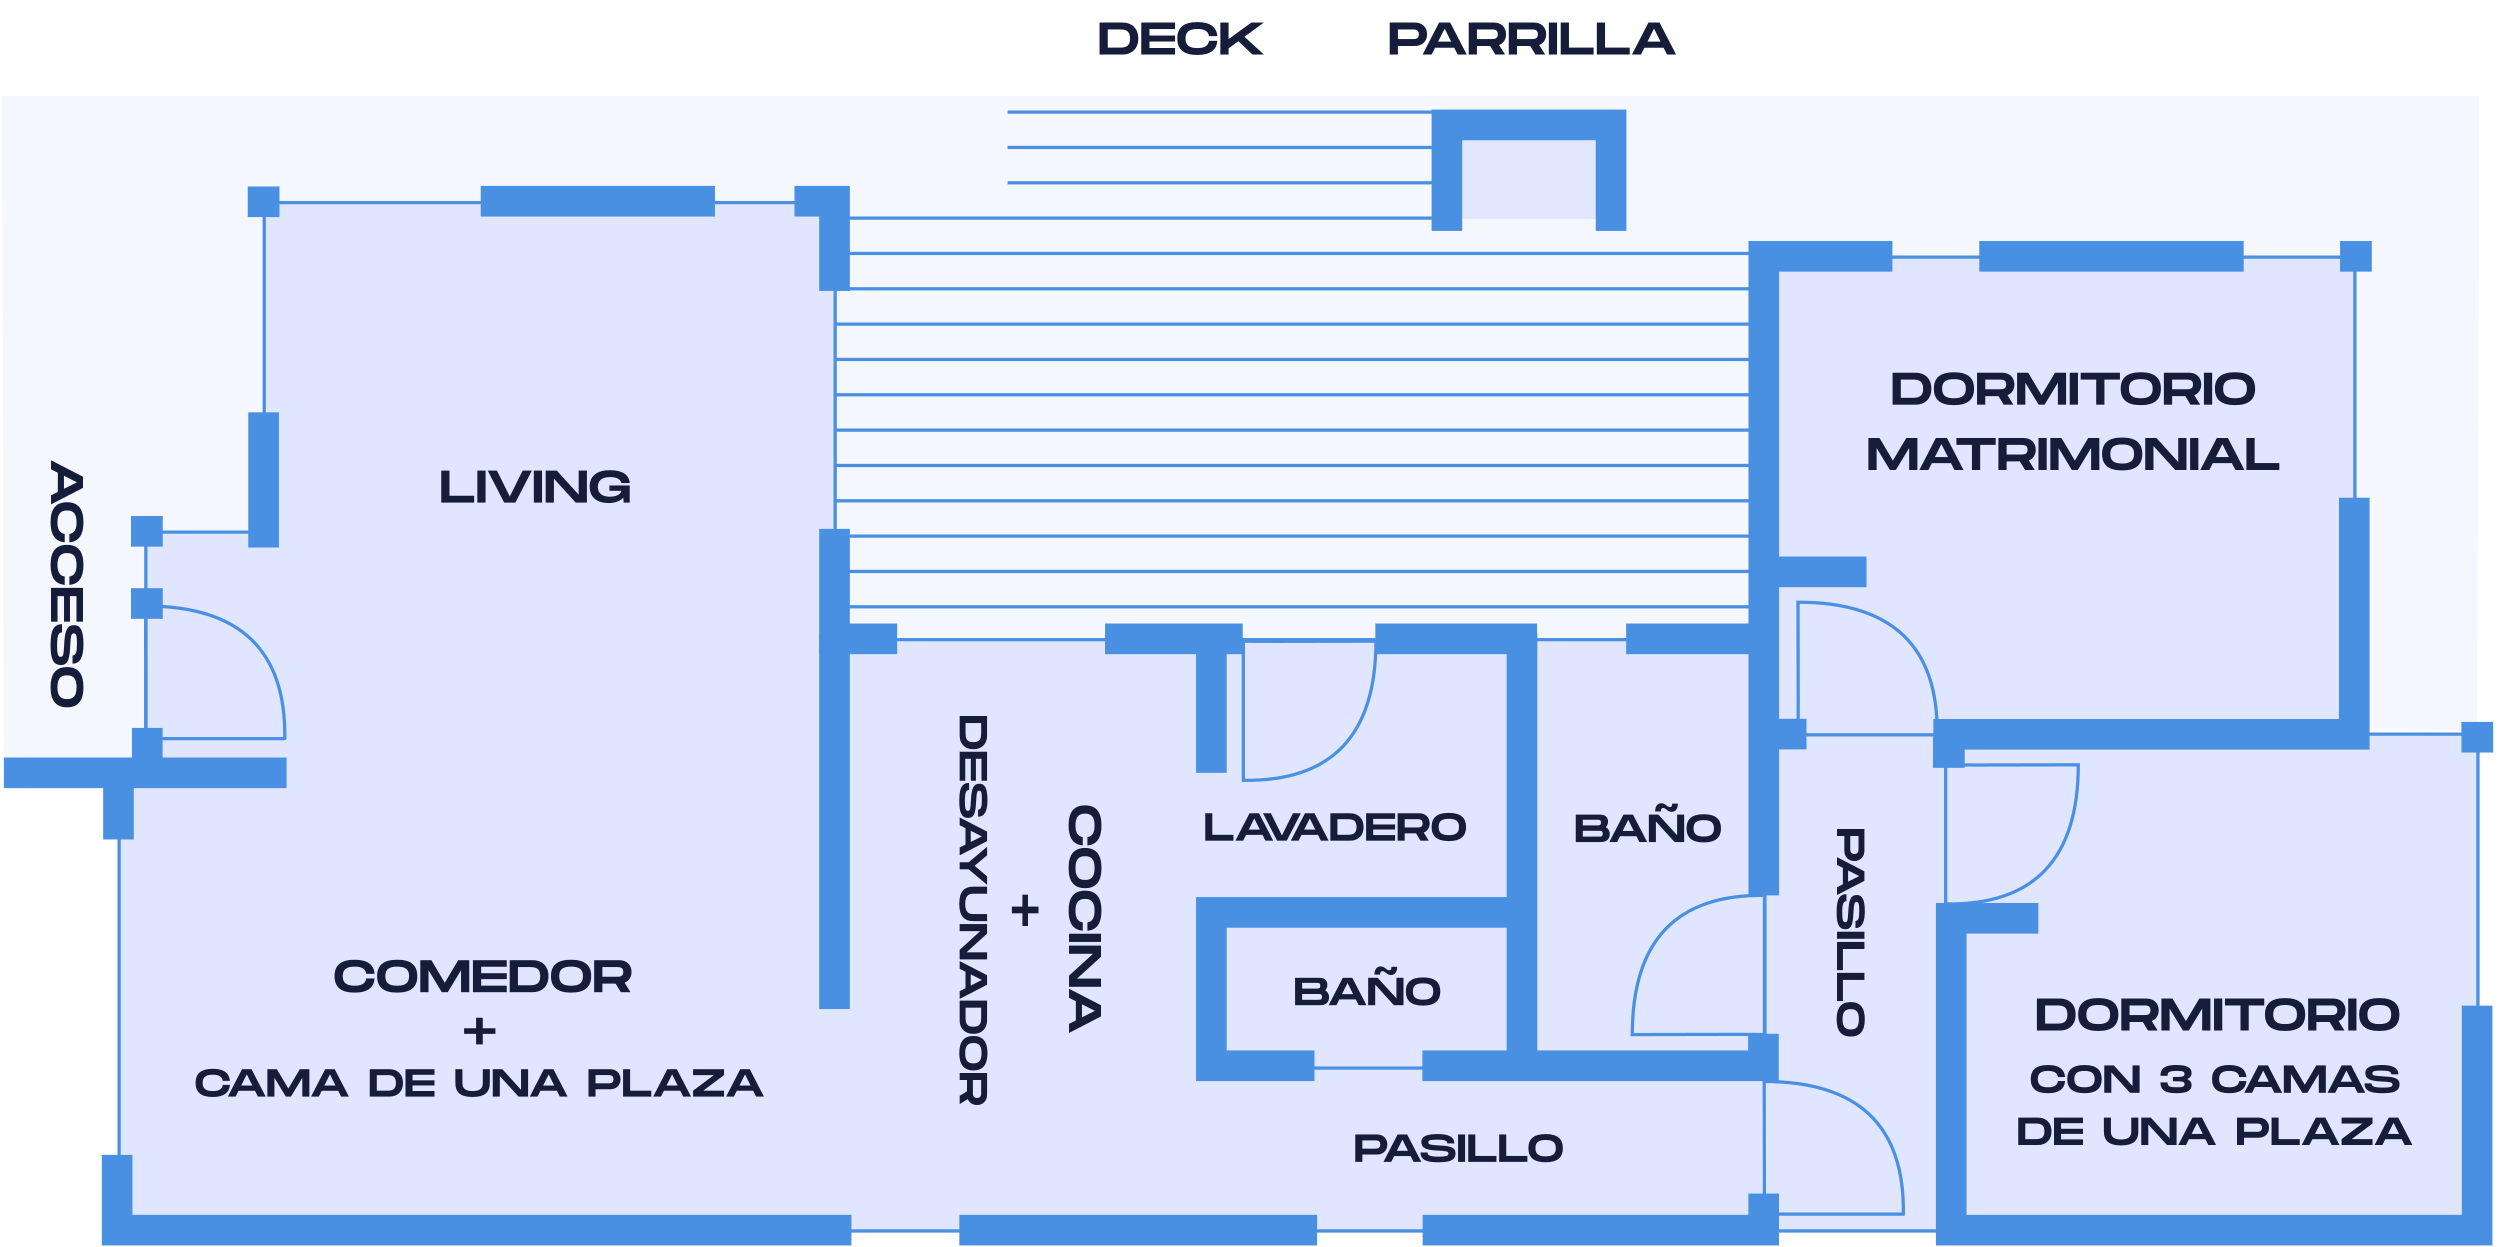 <svg height="191" viewBox="0 0 383 191" width="383" xmlns="http://www.w3.org/2000/svg"><g fill="none" fill-rule="evenodd"><g fill="#e0e6ff" transform="translate(.284 14.673)"><path d="m40.197 67.077v-16.461-34.021h87.465v66.957h142.364v-58.602h90.46v73.076h18.849v76.112h-361.372v-70.061h4.097v-36.999zm181.238-62.53h25.24v14.326h-25.24z"/><path d="m154.355 0h92.093 133.023v23.194l-.261 74.165-18.821-.49.146-72.083h-90.623v58.439h-142.346v-66.398h-87.32v49.897h-18.281c.084 17.185.084 29.518 0 36.999-5.042-.048-12.26-.048-21.652 0l-.313-103.723z" opacity=".347"/></g><g stroke="#4a90e2" stroke-width="4.694" transform="translate(.446 19.135)"><path d="m295.741 93.361h64.486v-36.244"/><path d="m.15 99.261h43.304"/><path d="m17.705 109.471v-10.21"/><path d="m127.403 135.456v-57.593"/><path d="m185.135 77.863v21.398"/><path d="m232.722 77.863v66.277"/><path d="m232.722 120.646h-47.587v23.494h15.794"/><path d="m217.463 144.14h52.248v-4.9"/><path d="m289.47 20.134h-19.703v97.905"/><path d="m311.831 121.546h-13.349v47.776h80.566v-34.394"/><path d="m269.767 68.476h15.74"/><path d="m248.679 78.736h21.088"/><path d="m168.849 78.736h21.088"/><path d="m221.221 16.239v-16.239h25.148v16.239"/><path d="m137.002 78.736h-9.599v-16.849"/><path d="m17.495 157.79v11.532h112.497"/><path d="m146.524 169.322h54.81"/><path d="m217.503 169.322h52.248v-5.607"/><path d="m381.508 93.806h-4.863"/><path d="m362.915 20.134h-4.863"/><path d="m276.307 93.328h-4.863"/><path d="m300.548 96.152h-4.863"/><path d="m235.029 78.736h-24.775"/><path d="m343.289 20.134h-40.504"/><path d="m127.403 25.436v-13.742h-6.133"/><path d="m109.086 11.694h-35.884"/><path d="m42.37 11.78h-4.863"/><path d="m24.483 62.262h-4.863"/><path d="m24.483 73.323h-4.863"/><path d="m24.704 94.975h-5.178" transform="matrix(0 -1 1 0 -72.86 117.091)"/><path d="m39.938 44.03v20.719"/></g><g stroke="#4a90e2" stroke-width=".5" transform="translate(18.248 16.911)"><path d="m22.233 64.611h-18.136v36.999h-4.097v70.061h361.372v-76.112h-18.849v-73.076h-90.46v58.602h-142.364v-66.957h-87.465v34.021"/><path d="m180.686 146.717h21.286"/><path d="m252.062 120.601v23.665"/><path d="m172.232 81.313v21.318c13.545.201 20.317-6.905 20.317-21.318-13.396.04-20.168.04-20.317 0z"/><path d="m279.83 100.259v21.318c13.545.201 20.317-6.905 20.317-21.318-13.396.04-20.168.04-20.317 0z"/><path d="m252.53 148.27v21.318c13.545.201 20.317-6.905 20.317-21.318-13.396.04-20.168.04-20.317 0z" transform="matrix(0 -1 1 0 103.757 421.619)"/><path d="m257.707 74.841v21.318c13.545.201 20.317-6.905 20.317-21.318-13.396.04-20.168.04-20.317 0z" transform="matrix(0 -1 1 0 182.364 353.368)"/><path d="m231.819 120.263v21.318c13.545.201 20.317-6.905 20.317-21.318-13.396.04-20.168.04-20.317 0z" transform="matrix(-1 0 0 -1 483.955 261.849)"/><path d="m4.568 75.429v21.318c13.545.201 20.317-6.905 20.317-21.318-13.396.04-20.168.04-20.317 0z" stroke-linejoin="round" transform="matrix(0 -1 1 0 -71.364 100.817)"/><path d="m250.294 76.05h-140.692"/><path d="m250.294 70.637h-140.692"/><path d="m250.294 65.224h-140.692"/><path d="m250.294 59.811h-140.692"/><path d="m250.294 54.398h-140.692"/><path d="m250.294 48.984h-140.692"/><path d="m250.294 43.571h-140.692"/><path d="m250.294 38.158h-140.692"/><path d="m250.294 32.745h-140.692"/><path d="m250.294 27.332h-140.692"/><path d="m250.294 21.919h-140.692"/><path d="m204.226 16.506h-94.624"/><path d="m204.226 11.093h-68.115"/><path d="m204.226 5.68h-68.115"/><path d="m204.226.267h-68.115"/></g><g fill="#161d3a" fill-rule="nonzero" transform="translate(4.292 .342)"><path d="m46.958 149.201c0-1.624.924-2.513 3.08-2.513 1.953 0 2.933.742 3.059 2.156h-1.281c-.119-.791-.728-1.099-1.778-1.099-1.281 0-1.82.455-1.82 1.456 0 1.008.546 1.47 1.82 1.47 1.043 0 1.659-.315 1.778-1.113h1.281c-.126 1.421-1.106 2.17-3.059 2.17-2.156 0-3.08-.896-3.08-2.527zm9.604 2.527c-2.156 0-3.08-.896-3.08-2.527 0-1.624.924-2.513 3.08-2.513 2.149 0 3.08.896 3.08 2.513 0 1.624-.931 2.527-3.08 2.527zm0-1.057c1.309 0 1.82-.469 1.82-1.47 0-.994-.504-1.456-1.82-1.456s-1.82.455-1.82 1.456c0 1.008.511 1.47 1.82 1.47zm11.039-3.913v4.9h-1.26v-3.36l-2.037 3.36h-.91l-2.037-3.36v3.36h-1.26v-4.9h1.701l2.051 3.458 2.051-3.458zm5.74 1.001h-3.92v.994h3.92v.91h-3.92v.994h3.92v1.001h-5.18v-4.9h5.18zm4.011-1.001c1.267 0 2.38.784 2.38 2.45s-1.113 2.45-2.38 2.45h-3.556v-4.9zm-.476 3.843c.952 0 1.596-.203 1.596-1.393s-.644-1.393-1.596-1.393h-1.82v2.786zm6.321 1.127c-2.156 0-3.08-.896-3.08-2.527 0-1.624.924-2.513 3.08-2.513 2.149 0 3.08.896 3.08 2.513 0 1.624-.931 2.527-3.08 2.527zm0-1.057c1.309 0 1.82-.469 1.82-1.47 0-.994-.504-1.456-1.82-1.456s-1.82.455-1.82 1.456c0 1.008.511 1.47 1.82 1.47zm9.261-2.114c0 .798-.406 1.386-1.064 1.645l.903 1.456h-1.484l-.791-1.309h-2.03v1.309h-1.26v-4.9h3.85c1.113 0 1.876.707 1.876 1.799zm-4.466-.742v1.477h2.24c.378 0 .966 0 .966-.735 0-.742-.588-.742-.966-.742z"/><path d="m64.566 75.601h3.78v1.057h-5.04v-4.9h1.26zm5.53-3.843v4.9h-1.26v-4.9zm5.677 0h1.414l-2.52 4.9h-1.722l-2.52-4.9h1.414l1.967 3.969zm2.975 0v4.9h-1.26v-4.9zm5.614 0h1.26v4.9h-1.715l-3.339-3.675v3.675h-1.26v-4.9h1.708l3.346 3.682zm4.711 3.094v-.819h3.108v2.625h-.931l-.056-.77c-.462.504-1.197.84-2.24.84-1.806 0-2.912-.896-2.912-2.52s1.106-2.52 3.122-2.52c1.96 0 2.94.763 3.017 1.981h-1.281c-.07-.371-.406-.924-1.736-.924-1.638 0-1.862.903-1.862 1.491 0 .595.231 1.519 1.862 1.519 1.218 0 1.708-.532 1.736-.903z"/><path d="m144.506 140.465c0-1.624.924-2.513 3.08-2.513 1.953 0 2.933.742 3.059 2.156h-1.281c-.119-.791-.728-1.099-1.778-1.099-1.281 0-1.82.455-1.82 1.456 0 1.008.546 1.47 1.82 1.47 1.043 0 1.659-.315 1.778-1.113h1.281c-.126 1.421-1.106 2.17-3.059 2.17-2.156 0-3.08-.896-3.08-2.527zm9.604 2.527c-2.156 0-3.08-.896-3.08-2.527 0-1.624.924-2.513 3.08-2.513 2.149 0 3.08.896 3.08 2.513 0 1.624-.931 2.527-3.08 2.527zm0-1.057c1.309 0 1.82-.469 1.82-1.47 0-.994-.504-1.456-1.82-1.456s-1.82.455-1.82 1.456c0 1.008.511 1.47 1.82 1.47zm3.465-1.47c0-1.624.924-2.513 3.08-2.513 1.953 0 2.933.742 3.059 2.156h-1.281c-.119-.791-.728-1.099-1.778-1.099-1.281 0-1.82.455-1.82 1.456 0 1.008.546 1.47 1.82 1.47 1.043 0 1.659-.315 1.778-1.113h1.281c-.126 1.421-1.106 2.17-3.059 2.17-2.156 0-3.08-.896-3.08-2.527zm7.854-2.443v4.9h-1.26v-4.9zm5.614 0h1.26v4.9h-1.715l-3.339-3.675v3.675h-1.26v-4.9h1.708l3.346 3.682zm6.93 4.9-.525-1.043h-2.933l-.525 1.043h-1.386l2.527-4.9h1.701l2.534 4.9zm-2.989-1.981h1.995l-.994-1.988z" transform="matrix(0 1 -1 0 302.408 -21.463)"/><path d="m181.435 127.546h3.24v.906h-4.32v-4.2h1.08zm8.136.906-.45-.894h-2.514l-.45.894h-1.188l2.166-4.2h1.458l2.172 4.2zm-2.562-1.698h1.71l-.852-1.704zm6.774-2.502h1.212l-2.16 4.2h-1.476l-2.16-4.2h1.212l1.686 3.402zm4.284 4.2-.45-.894h-2.514l-.45.894h-1.188l2.166-4.2h1.458l2.172 4.2zm-2.562-1.698h1.71l-.852-1.704zm7.062-2.502c1.086 0 2.04.672 2.04 2.1s-.954 2.1-2.04 2.1h-3.048v-4.2zm-.408 3.294c.816 0 1.368-.174 1.368-1.194s-.552-1.194-1.368-1.194h-1.56v2.388zm7.278-2.436h-3.36v.852h3.36v.78h-3.36v.852h3.36v.858h-4.44v-4.2h4.44zm5.298.684c0 .684-.348 1.188-.912 1.41l.774 1.248h-1.272l-.678-1.122h-1.74v1.122h-1.08v-4.2h3.3c.954 0 1.608.606 1.608 1.542zm-3.828-.636v1.266h1.92c.324 0 .828 0 .828-.63 0-.636-.504-.636-.828-.636zm6.762 3.354c-1.848 0-2.64-.768-2.64-2.166 0-1.392.792-2.154 2.64-2.154 1.842 0 2.64.768 2.64 2.154 0 1.392-.798 2.166-2.64 2.166zm0-.906c1.122 0 1.56-.402 1.56-1.26 0-.852-.432-1.248-1.56-1.248s-1.56.39-1.56 1.248c0 .864.438 1.26 1.56 1.26z"/><path d="m198.728 151.378c.36.222.594.57.594 1.056 0 .708-.414 1.224-1.368 1.224h-3.84v-4.2h3.696c.954 0 1.248.486 1.248 1.104 0 .294-.12.582-.33.816zm-3.534-1.14v.87h2.232c.288 0 .552 0 .552-.438 0-.432-.264-.432-.558-.432zm2.496 2.586c.288 0 .552 0 .552-.444s-.264-.444-.552-.444h-2.496v.888zm6.168.834-.45-.894h-2.514l-.45.894h-1.188l2.166-4.2h1.458l2.172 4.2zm-2.562-1.698h1.71l-.852-1.704zm6.186-3.522c-.252 0-.33.192-.33.534h-.876c0-.666.264-1.26.942-1.26.684 0 .846.594 1.326.594.258 0 .336-.192.336-.534h.876c0 .666-.27 1.26-.942 1.26-.69 0-.852-.594-1.332-.594zm2.16 1.02h1.08v4.2h-1.47l-2.862-3.15v3.15h-1.08v-4.2h1.464l2.868 3.156zm4.08 4.26c-1.848 0-2.64-.768-2.64-2.166 0-1.392.792-2.154 2.64-2.154 1.842 0 2.64.768 2.64 2.154 0 1.392-.798 2.166-2.64 2.166zm0-.906c1.122 0 1.56-.402 1.56-1.26 0-.852-.432-1.248-1.56-1.248s-1.56.39-1.56 1.248c0 .864.438 1.26 1.56 1.26z"/><path d="m266.638 140.458c.954 0 1.608.606 1.608 1.542s-.654 1.536-1.608 1.536h-2.22v1.122h-1.08v-4.2zm-.3 2.172c.324 0 .828 0 .828-.63 0-.636-.504-.636-.828-.636h-1.92v1.266zm5.922 2.028-.45-.894h-2.514l-.45.894h-1.188l2.166-4.2h1.458l2.172 4.2zm-2.562-1.698h1.71l-.852-1.704zm3.63.252h1.08c0 .444.36.648 1.728.648 1.134 0 1.476-.126 1.476-.456 0-.348-.24-.408-1.602-.474-1.83-.084-2.556-.372-2.556-1.314 0-.924.942-1.218 2.514-1.218 1.584 0 2.544.396 2.544 1.434h-1.08c0-.462-.462-.576-1.584-.576-1.062 0-1.314.102-1.314.414 0 .324.252.384 1.476.456 1.656.09 2.682.18 2.682 1.242 0 1.122-1.062 1.35-2.616 1.35-1.722 0-2.748-.294-2.748-1.506zm6.834-2.754v4.2h-1.08v-4.2zm1.56 3.294h3.24v.906h-4.32v-4.2h1.08zm4.74 0h3.24v.906h-4.32v-4.2h1.08zm6.036.966c-1.848 0-2.64-.768-2.64-2.166 0-1.392.792-2.154 2.64-2.154 1.842 0 2.64.768 2.64 2.154 0 1.392-.798 2.166-2.64 2.166zm0-.906c1.122 0 1.56-.402 1.56-1.26 0-.852-.432-1.248-1.56-1.248s-1.56.39-1.56 1.248c0 .864.438 1.26 1.56 1.26z" transform="matrix(0 1 -1 0 421.796 -136.681)"/><path d="m306.82 164.971c0-1.392.792-2.154 2.64-2.154 1.674 0 2.514.636 2.622 1.848h-1.098c-.102-.678-.624-.942-1.524-.942-1.098 0-1.56.39-1.56 1.248 0 .864.468 1.26 1.56 1.26.894 0 1.422-.27 1.524-.954h1.098c-.108 1.218-.948 1.86-2.622 1.86-1.848 0-2.64-.768-2.64-2.166zm8.232 2.166c-1.848 0-2.64-.768-2.64-2.166 0-1.392.792-2.154 2.64-2.154 1.842 0 2.64.768 2.64 2.154 0 1.392-.798 2.166-2.64 2.166zm0-.906c1.122 0 1.56-.402 1.56-1.26 0-.852-.432-1.248-1.56-1.248s-1.56.39-1.56 1.248c0 .864.438 1.26 1.56 1.26zm7.362-3.354h1.08v4.2h-1.47l-2.862-3.15v3.15h-1.08v-4.2h1.464l2.868 3.156zm8.394 2.1c.402.192.648.48.648.918 0 .93-.846 1.242-2.322 1.242-1.458 0-2.442-.312-2.442-1.65h1.08c0 .672.498.744 1.422.744.858 0 1.182-.072 1.182-.474 0-.42-.324-.456-1.782-.456v-.648c1.428 0 1.782-.036 1.782-.456 0-.366-.252-.474-1.182-.474-1.026 0-1.422.108-1.422.744h-1.08c0-1.338.984-1.65 2.442-1.65 1.476 0 2.322.312 2.322 1.242 0 .438-.246.726-.648.918zm3.786-.006c0-1.392.792-2.154 2.64-2.154 1.674 0 2.514.636 2.622 1.848h-1.098c-.102-.678-.624-.942-1.524-.942-1.098 0-1.56.39-1.56 1.248 0 .864.468 1.26 1.56 1.26.894 0 1.422-.27 1.524-.954h1.098c-.108 1.218-.948 1.86-2.622 1.86-1.848 0-2.64-.768-2.64-2.166zm9.546 2.106-.45-.894h-2.514l-.45.894h-1.188l2.166-4.2h1.458l2.172 4.2zm-2.562-1.698h1.71l-.852-1.704zm10.446-2.502v4.2h-1.08v-2.88l-1.746 2.88h-.78l-1.746-2.88v2.88h-1.08v-4.2h1.458l1.758 2.964 1.758-2.964zm4.86 4.2-.45-.894h-2.514l-.45.894h-1.188l2.166-4.2h1.458l2.172 4.2zm-2.562-1.698h1.71l-.852-1.704zm3.63.252h1.08c0 .444.36.648 1.728.648 1.134 0 1.476-.126 1.476-.456 0-.348-.24-.408-1.602-.474-1.83-.084-2.556-.372-2.556-1.314 0-.924.942-1.218 2.514-1.218 1.584 0 2.544.396 2.544 1.434h-1.08c0-.462-.462-.576-1.584-.576-1.062 0-1.314.102-1.314.414 0 .324.252.384 1.476.456 1.656.09 2.682.18 2.682 1.242 0 1.122-1.062 1.35-2.616 1.35-1.722 0-2.748-.294-2.748-1.506zm-50.001 5.246c1.086 0 2.04.672 2.04 2.1s-.954 2.1-2.04 2.1h-3.048v-4.2zm-.408 3.294c.816 0 1.368-.174 1.368-1.194s-.552-1.194-1.368-1.194h-1.56v2.388zm7.278-2.436h-3.36v.852h3.36v.78h-3.36v.852h3.36v.858h-4.44v-4.2h4.44zm8.478 1.236c0 1.458-.798 2.166-2.64 2.166-1.848 0-2.64-.702-2.64-2.166v-2.094h1.08v2.094c0 .588.162 1.26 1.56 1.26s1.56-.678 1.56-1.26v-2.094h1.08zm4.782-2.094h1.08v4.2h-1.47l-2.862-3.15v3.15h-1.08v-4.2h1.464l2.868 3.156zm5.94 4.2-.45-.894h-2.514l-.45.894h-1.188l2.166-4.2h1.458l2.172 4.2zm-2.562-1.698h1.71l-.852-1.704zm10.254-2.502c.954 0 1.608.606 1.608 1.542s-.654 1.536-1.608 1.536h-2.22v1.122h-1.08v-4.2zm-.3 2.172c.324 0 .828 0 .828-.63 0-.636-.504-.636-.828-.636h-1.92v1.266zm3.378 1.122h3.24v.906h-4.32v-4.2h1.08zm8.136.906-.45-.894h-2.514l-.45.894h-1.188l2.166-4.2h1.458l2.172 4.2zm-2.562-1.698h1.71l-.852-1.704zm8.814-2.502v.906l-3.192 2.388h3.192v.906h-4.74v-.906l3.186-2.388h-3.186v-.906zm4.92 4.2-.45-.894h-2.514l-.45.894h-1.188l2.166-4.2h1.458l2.172 4.2zm-2.562-1.698h1.71l-.852-1.704z"/><path d="m71.608 157.192v.852h-1.938v1.614h-1.026v-1.614h-1.836v-.852h1.836v-1.614h1.026v1.614zm-45.936 8.36c0-1.392.792-2.154 2.64-2.154 1.674 0 2.514.636 2.622 1.848h-1.098c-.102-.678-.624-.942-1.524-.942-1.098 0-1.56.39-1.56 1.248 0 .864.468 1.26 1.56 1.26.894 0 1.422-.27 1.524-.954h1.098c-.108 1.218-.948 1.86-2.622 1.86-1.848 0-2.64-.768-2.64-2.166zm9.546 2.106-.45-.894h-2.514l-.45.894h-1.188l2.166-4.2h1.458l2.172 4.2zm-2.562-1.698h1.71l-.852-1.704zm10.446-2.502v4.2h-1.08v-2.88l-1.746 2.88h-.78l-1.746-2.88v2.88h-1.08v-4.2h1.458l1.758 2.964 1.758-2.964zm4.86 4.2-.45-.894h-2.514l-.45.894h-1.188l2.166-4.2h1.458l2.172 4.2zm-2.562-1.698h1.71l-.852-1.704zm10.002-2.502c1.086 0 2.04.672 2.04 2.1s-.954 2.1-2.04 2.1h-3.048v-4.2zm-.408 3.294c.816 0 1.368-.174 1.368-1.194s-.552-1.194-1.368-1.194h-1.56v2.388zm7.278-2.436h-3.36v.852h3.36v.78h-3.36v.852h3.36v.858h-4.44v-4.2h4.44zm8.478 1.236c0 1.458-.798 2.166-2.64 2.166-1.848 0-2.64-.702-2.64-2.166v-2.094h1.08v2.094c0 .588.162 1.26 1.56 1.26s1.56-.678 1.56-1.26v-2.094h1.08zm4.782-2.094h1.08v4.2h-1.47l-2.862-3.15v3.15h-1.08v-4.2h1.464l2.868 3.156zm5.94 4.2-.45-.894h-2.514l-.45.894h-1.188l2.166-4.2h1.458l2.172 4.2zm-2.562-1.698h1.71l-.852-1.704zm10.254-2.502c.954 0 1.608.606 1.608 1.542s-.654 1.536-1.608 1.536h-2.22v1.122h-1.08v-4.2zm-.3 2.172c.324 0 .828 0 .828-.63 0-.636-.504-.636-.828-.636h-1.92v1.266zm3.378 1.122h3.24v.906h-4.32v-4.2h1.08zm8.136.906-.45-.894h-2.514l-.45.894h-1.188l2.166-4.2h1.458l2.172 4.2zm-2.562-1.698h1.71l-.852-1.704zm8.814-2.502v.906l-3.192 2.388h3.192v.906h-4.74v-.906l3.186-2.388h-3.186v-.906zm4.92 4.2-.45-.894h-2.514l-.45.894h-1.188l2.166-4.2h1.458l2.172 4.2zm-2.562-1.698h1.71l-.852-1.704z"/><path d="m151.108 134.692v.852h-1.938v1.614h-1.026v-1.614h-1.836v-.852h1.836v-1.614h1.026v1.614zm-29.121 6.266c1.086 0 2.04.672 2.04 2.1s-.954 2.1-2.04 2.1h-3.048v-4.2zm-.408 3.294c.816 0 1.368-.174 1.368-1.194s-.552-1.194-1.368-1.194h-1.56v2.388zm7.278-2.436h-3.36v.852h3.36v.78h-3.36v.852h3.36v.858h-4.44v-4.2h4.44zm.33 1.896h1.08c0 .444.36.648 1.728.648 1.134 0 1.476-.126 1.476-.456 0-.348-.24-.408-1.602-.474-1.83-.084-2.556-.372-2.556-1.314 0-.924.942-1.218 2.514-1.218 1.584 0 2.544.396 2.544 1.434h-1.08c0-.462-.462-.576-1.584-.576-1.062 0-1.314.102-1.314.414 0 .324.252.384 1.476.456 1.656.09 2.682.18 2.682 1.242 0 1.122-1.062 1.35-2.616 1.35-1.722 0-2.748-.294-2.748-1.506zm9.9 1.446-.45-.894h-2.514l-.45.894h-1.188l2.166-4.2h1.458l2.172 4.2zm-2.562-1.698h1.71l-.852-1.704zm4.824.318-2.376-2.82h1.302l1.614 1.914 1.614-1.914h1.302l-2.376 2.82v1.38h-1.08zm9.018-.726c0 1.458-.798 2.166-2.64 2.166-1.848 0-2.64-.702-2.64-2.166v-2.094h1.08v2.094c0 .588.162 1.26 1.56 1.26s1.56-.678 1.56-1.26v-2.094h1.08zm4.782-2.094h1.08v4.2h-1.47l-2.862-3.15v3.15h-1.08v-4.2h1.464l2.868 3.156zm5.94 4.2-.45-.894h-2.514l-.45.894h-1.188l2.166-4.2h1.458l2.172 4.2zm-2.562-1.698h1.71l-.852-1.704zm7.062-2.502c1.086 0 2.04.672 2.04 2.1s-.954 2.1-2.04 2.1h-3.048v-4.2zm-.408 3.294c.816 0 1.368-.174 1.368-1.194s-.552-1.194-1.368-1.194h-1.56v2.388zm5.418.966c-1.848 0-2.64-.768-2.64-2.166 0-1.392.792-2.154 2.64-2.154 1.842 0 2.64.768 2.64 2.154 0 1.392-.798 2.166-2.64 2.166zm0-.906c1.122 0 1.56-.402 1.56-1.26 0-.852-.432-1.248-1.56-1.248s-1.56.39-1.56 1.248c0 .864.438 1.26 1.56 1.26zm7.938-1.812c0 .684-.348 1.188-.912 1.41l.774 1.248h-1.272l-.678-1.122h-1.74v1.122h-1.08v-4.2h3.3c.954 0 1.608.606 1.608 1.542zm-3.828-.636v1.266h1.92c.324 0 .828 0 .828-.63 0-.636-.504-.636-.828-.636z" transform="matrix(0 1 -1 0 287.886 -9.591)"/><path d="m206.638 173.458c.954 0 1.608.606 1.608 1.542s-.654 1.536-1.608 1.536h-2.22v1.122h-1.08v-4.2zm-.3 2.172c.324 0 .828 0 .828-.63 0-.636-.504-.636-.828-.636h-1.92v1.266zm5.922 2.028-.45-.894h-2.514l-.45.894h-1.188l2.166-4.2h1.458l2.172 4.2zm-2.562-1.698h1.71l-.852-1.704zm3.63.252h1.08c0 .444.36.648 1.728.648 1.134 0 1.476-.126 1.476-.456 0-.348-.24-.408-1.602-.474-1.83-.084-2.556-.372-2.556-1.314 0-.924.942-1.218 2.514-1.218 1.584 0 2.544.396 2.544 1.434h-1.08c0-.462-.462-.576-1.584-.576-1.062 0-1.314.102-1.314.414 0 .324.252.384 1.476.456 1.656.09 2.682.18 2.682 1.242 0 1.122-1.062 1.35-2.616 1.35-1.722 0-2.748-.294-2.748-1.506zm6.834-2.754v4.2h-1.08v-4.2zm1.56 3.294h3.24v.906h-4.32v-4.2h1.08zm4.74 0h3.24v.906h-4.32v-4.2h1.08zm6.036.966c-1.848 0-2.64-.768-2.64-2.166 0-1.392.792-2.154 2.64-2.154 1.842 0 2.64.768 2.64 2.154 0 1.392-.798 2.166-2.64 2.166zm0-.906c1.122 0 1.56-.402 1.56-1.26 0-.852-.432-1.248-1.56-1.248s-1.56.39-1.56 1.248c0 .864.438 1.26 1.56 1.26z"/><path d="m-7.583 91.543-.525-1.043h-2.933l-.525 1.043h-1.386l2.527-4.9h1.701l2.534 4.9zm-2.989-1.981h1.995l-.994-1.988zm4.053-.476c0-1.624.924-2.513 3.08-2.513 1.953 0 2.933.742 3.059 2.156h-1.281c-.119-.791-.728-1.099-1.778-1.099-1.281 0-1.82.455-1.82 1.456 0 1.008.546 1.47 1.82 1.47 1.043 0 1.659-.315 1.778-1.113h1.281c-.126 1.421-1.106 2.17-3.059 2.17-2.156 0-3.08-.896-3.08-2.527zm6.524 0c0-1.624.924-2.513 3.08-2.513 1.953 0 2.933.742 3.059 2.156h-1.281c-.119-.791-.728-1.099-1.778-1.099-1.281 0-1.82.455-1.82 1.456 0 1.008.546 1.47 1.82 1.47 1.043 0 1.659-.315 1.778-1.113h1.281c-.126 1.421-1.106 2.17-3.059 2.17-2.156 0-3.08-.896-3.08-2.527zm11.774-1.442h-3.92v.994h3.92v.91h-3.92v.994h3.92v1.001h-5.18v-4.9h5.18zm.385 2.212h1.26c0 .518.42.756 2.016.756 1.323 0 1.722-.147 1.722-.532 0-.406-.28-.476-1.869-.553-2.135-.098-2.982-.434-2.982-1.533 0-1.078 1.099-1.421 2.933-1.421 1.848 0 2.968.462 2.968 1.673h-1.26c0-.539-.539-.672-1.848-.672-1.239 0-1.533.119-1.533.483 0 .378.294.448 1.722.532 1.932.105 3.129.21 3.129 1.449 0 1.309-1.239 1.575-3.052 1.575-2.009 0-3.206-.343-3.206-1.757zm9.653 1.757c-2.156 0-3.08-.896-3.08-2.527 0-1.624.924-2.513 3.08-2.513 2.149 0 3.08.896 3.08 2.513 0 1.624-.931 2.527-3.08 2.527zm0-1.057c1.309 0 1.82-.469 1.82-1.47 0-.994-.504-1.456-1.82-1.456s-1.82.455-1.82 1.456c0 1.008.511 1.47 1.82 1.47z" transform="matrix(0 1 -1 0 95.066 83.121)"/><path d="m241.728 126.378c.36.222.594.57.594 1.056 0 .708-.414 1.224-1.368 1.224h-3.84v-4.2h3.696c.954 0 1.248.486 1.248 1.104 0 .294-.12.582-.33.816zm-3.534-1.14v.87h2.232c.288 0 .552 0 .552-.438 0-.432-.264-.432-.558-.432zm2.496 2.586c.288 0 .552 0 .552-.444s-.264-.444-.552-.444h-2.496v.888zm6.168.834-.45-.894h-2.514l-.45.894h-1.188l2.166-4.2h1.458l2.172 4.2zm-2.562-1.698h1.71l-.852-1.704zm6.186-3.522c-.252 0-.33.192-.33.534h-.876c0-.666.264-1.26.942-1.26.684 0 .846.594 1.326.594.258 0 .336-.192.336-.534h.876c0 .666-.27 1.26-.942 1.26-.69 0-.852-.594-1.332-.594zm2.16 1.02h1.08v4.2h-1.47l-2.862-3.15v3.15h-1.08v-4.2h1.464l2.868 3.156zm4.08 4.26c-1.848 0-2.64-.768-2.64-2.166 0-1.392.792-2.154 2.64-2.154 1.842 0 2.64.768 2.64 2.154 0 1.392-.798 2.166-2.64 2.166zm0-.906c1.122 0 1.56-.402 1.56-1.26 0-.852-.432-1.248-1.56-1.248s-1.56.39-1.56 1.248c0 .864.438 1.26 1.56 1.26z"/><path d="m311.315 152.635c1.267 0 2.38.784 2.38 2.45s-1.113 2.45-2.38 2.45h-3.556v-4.9zm-.476 3.843c.952 0 1.596-.203 1.596-1.393s-.644-1.393-1.596-1.393h-1.82v2.786zm6.321 1.127c-2.156 0-3.08-.896-3.08-2.527 0-1.624.924-2.513 3.08-2.513 2.149 0 3.08.896 3.08 2.513 0 1.624-.931 2.527-3.08 2.527zm0-1.057c1.309 0 1.82-.469 1.82-1.47 0-.994-.504-1.456-1.82-1.456s-1.82.455-1.82 1.456c0 1.008.511 1.47 1.82 1.47zm9.261-2.114c0 .798-.406 1.386-1.064 1.645l.903 1.456h-1.484l-.791-1.309h-2.03v1.309h-1.26v-4.9h3.85c1.113 0 1.876.707 1.876 1.799zm-4.466-.742v1.477h2.24c.378 0 .966 0 .966-.735 0-.742-.588-.742-.966-.742zm12.383-1.057v4.9h-1.26v-3.36l-2.037 3.36h-.91l-2.037-3.36v3.36h-1.26v-4.9h1.701l2.051 3.458 2.051-3.458zm1.82 0v4.9h-1.26v-4.9zm6.433 0v1.057h-2.38v3.843h-1.26v-3.843h-2.38v-1.057zm3.192 4.97c-2.156 0-3.08-.896-3.08-2.527 0-1.624.924-2.513 3.08-2.513 2.149 0 3.08.896 3.08 2.513 0 1.624-.931 2.527-3.08 2.527zm0-1.057c1.309 0 1.82-.469 1.82-1.47 0-.994-.504-1.456-1.82-1.456s-1.82.455-1.82 1.456c0 1.008.511 1.47 1.82 1.47zm9.261-2.114c0 .798-.406 1.386-1.064 1.645l.903 1.456h-1.484l-.791-1.309h-2.03v1.309h-1.26v-4.9h3.85c1.113 0 1.876.707 1.876 1.799zm-4.466-.742v1.477h2.24c.378 0 .966 0 .966-.735 0-.742-.588-.742-.966-.742zm6.139-1.057v4.9h-1.26v-4.9zm3.5 4.97c-2.156 0-3.08-.896-3.08-2.527 0-1.624.924-2.513 3.08-2.513 2.149 0 3.08.896 3.08 2.513 0 1.624-.931 2.527-3.08 2.527zm0-1.057c1.309 0 1.82-.469 1.82-1.47 0-.994-.504-1.456-1.82-1.456s-1.82.455-1.82 1.456c0 1.008.511 1.47 1.82 1.47z"/><path d="m289.21 56.758c1.267 0 2.38.784 2.38 2.45s-1.113 2.45-2.38 2.45h-3.556v-4.9zm-.476 3.843c.952 0 1.596-.203 1.596-1.393s-.644-1.393-1.596-1.393h-1.82v2.786zm6.321 1.127c-2.156 0-3.08-.896-3.08-2.527 0-1.624.924-2.513 3.08-2.513 2.149 0 3.08.896 3.08 2.513 0 1.624-.931 2.527-3.08 2.527zm0-1.057c1.309 0 1.82-.469 1.82-1.47 0-.994-.504-1.456-1.82-1.456s-1.82.455-1.82 1.456c0 1.008.511 1.47 1.82 1.47zm9.261-2.114c0 .798-.406 1.386-1.064 1.645l.903 1.456h-1.484l-.791-1.309h-2.03v1.309h-1.26v-4.9h3.85c1.113 0 1.876.707 1.876 1.799zm-4.466-.742v1.477h2.24c.378 0 .966 0 .966-.735 0-.742-.588-.742-.966-.742zm12.383-1.057v4.9h-1.26v-3.36l-2.037 3.36h-.91l-2.037-3.36v3.36h-1.26v-4.9h1.701l2.051 3.458 2.051-3.458zm1.82 0v4.9h-1.26v-4.9zm6.433 0v1.057h-2.38v3.843h-1.26v-3.843h-2.38v-1.057zm3.192 4.97c-2.156 0-3.08-.896-3.08-2.527 0-1.624.924-2.513 3.08-2.513 2.149 0 3.08.896 3.08 2.513 0 1.624-.931 2.527-3.08 2.527zm0-1.057c1.309 0 1.82-.469 1.82-1.47 0-.994-.504-1.456-1.82-1.456s-1.82.455-1.82 1.456c0 1.008.511 1.47 1.82 1.47zm9.261-2.114c0 .798-.406 1.386-1.064 1.645l.903 1.456h-1.484l-.791-1.309h-2.03v1.309h-1.26v-4.9h3.85c1.113 0 1.876.707 1.876 1.799zm-4.466-.742v1.477h2.24c.378 0 .966 0 .966-.735 0-.742-.588-.742-.966-.742zm6.139-1.057v4.9h-1.26v-4.9zm3.5 4.97c-2.156 0-3.08-.896-3.08-2.527 0-1.624.924-2.513 3.08-2.513 2.149 0 3.08.896 3.08 2.513 0 1.624-.931 2.527-3.08 2.527zm0-1.057c1.309 0 1.82-.469 1.82-1.47 0-.994-.504-1.456-1.82-1.456s-1.82.455-1.82 1.456c0 1.008.511 1.47 1.82 1.47zm-48.66 6.087v4.9h-1.26v-3.36l-2.037 3.36h-.91l-2.037-3.36v3.36h-1.26v-4.9h1.701l2.051 3.458 2.051-3.458zm5.67 4.9-.525-1.043h-2.933l-.525 1.043h-1.386l2.527-4.9h1.701l2.534 4.9zm-2.989-1.981h1.995l-.994-1.988zm9.317-2.919v1.057h-2.38v3.843h-1.26v-3.843h-2.38v-1.057zm6.139 1.799c0 .798-.406 1.386-1.064 1.645l.903 1.456h-1.484l-.791-1.309h-2.03v1.309h-1.26v-4.9h3.85c1.113 0 1.876.707 1.876 1.799zm-4.466-.742v1.477h2.24c.378 0 .966 0 .966-.735 0-.742-.588-.742-.966-.742zm6.139-1.057v4.9h-1.26v-4.9zm8.064 0v4.9h-1.26v-3.36l-2.037 3.36h-.91l-2.037-3.36v3.36h-1.26v-4.9h1.701l2.051 3.458 2.051-3.458zm3.5 4.97c-2.156 0-3.08-.896-3.08-2.527 0-1.624.924-2.513 3.08-2.513 2.149 0 3.08.896 3.08 2.513 0 1.624-.931 2.527-3.08 2.527zm0-1.057c1.309 0 1.82-.469 1.82-1.47 0-.994-.504-1.456-1.82-1.456s-1.82.455-1.82 1.456c0 1.008.511 1.47 1.82 1.47zm8.589-3.913h1.26v4.9h-1.715l-3.339-3.675v3.675h-1.26v-4.9h1.708l3.346 3.682zm3.08 0v4.9h-1.26v-4.9zm5.67 4.9-.525-1.043h-2.933l-.525 1.043h-1.386l2.527-4.9h1.701l2.534 4.9zm-2.989-1.981h1.995l-.994-1.988zm5.943.924h3.78v1.057h-5.04v-4.9h1.26z"/><path d="m212.46 3.112c1.113 0 1.876.707 1.876 1.799s-.763 1.792-1.876 1.792h-2.59v1.309h-1.26v-4.9zm-.35 2.534c.378 0 .966 0 .966-.735 0-.742-.588-.742-.966-.742h-2.24v1.477zm6.909 2.366-.525-1.043h-2.933l-.525 1.043h-1.386l2.527-4.9h1.701l2.534 4.9zm-2.989-1.981h1.995l-.994-1.988zm10.409-1.12c0 .798-.406 1.386-1.064 1.645l.903 1.456h-1.484l-.791-1.309h-2.03v1.309h-1.26v-4.9h3.85c1.113 0 1.876.707 1.876 1.799zm-4.466-.742v1.477h2.24c.378 0 .966 0 .966-.735 0-.742-.588-.742-.966-.742zm10.605.742c0 .798-.406 1.386-1.064 1.645l.903 1.456h-1.484l-.791-1.309h-2.03v1.309h-1.26v-4.9h3.85c1.113 0 1.876.707 1.876 1.799zm-4.466-.742v1.477h2.24c.378 0 .966 0 .966-.735 0-.742-.588-.742-.966-.742zm6.139-1.057v4.9h-1.26v-4.9zm1.82 3.843h3.78v1.057h-5.04v-4.9h1.26zm5.53 0h3.78v1.057h-5.04v-4.9h1.26zm9.492 1.057-.525-1.043h-2.933l-.525 1.043h-1.386l2.527-4.9h1.701l2.534 4.9zm-2.989-1.981h1.995l-.994-1.988z"/><path d="m167.713 3.112c1.267 0 2.38.784 2.38 2.45s-1.113 2.45-2.38 2.45h-3.556v-4.9zm-.476 3.843c.952 0 1.596-.203 1.596-1.393s-.644-1.393-1.596-1.393h-1.82v2.786zm8.491-2.842h-3.92v.994h3.92v.91h-3.92v.994h3.92v1.001h-5.18v-4.9h5.18zm.343 1.442c0-1.624.924-2.513 3.08-2.513 1.953 0 2.933.742 3.059 2.156h-1.281c-.119-.791-.728-1.099-1.778-1.099-1.281 0-1.82.455-1.82 1.456 0 1.008.546 1.47 1.82 1.47 1.043 0 1.659-.315 1.778-1.113h1.281c-.126 1.421-1.106 2.17-3.059 2.17-2.156 0-3.08-.896-3.08-2.527zm13.258-2.443-2.968 2.177 2.968 2.723h-1.743l-2.156-2.037-1.505 1.099v.938h-1.26v-4.9h1.26v2.541l3.493-2.541z"/></g></g></svg>